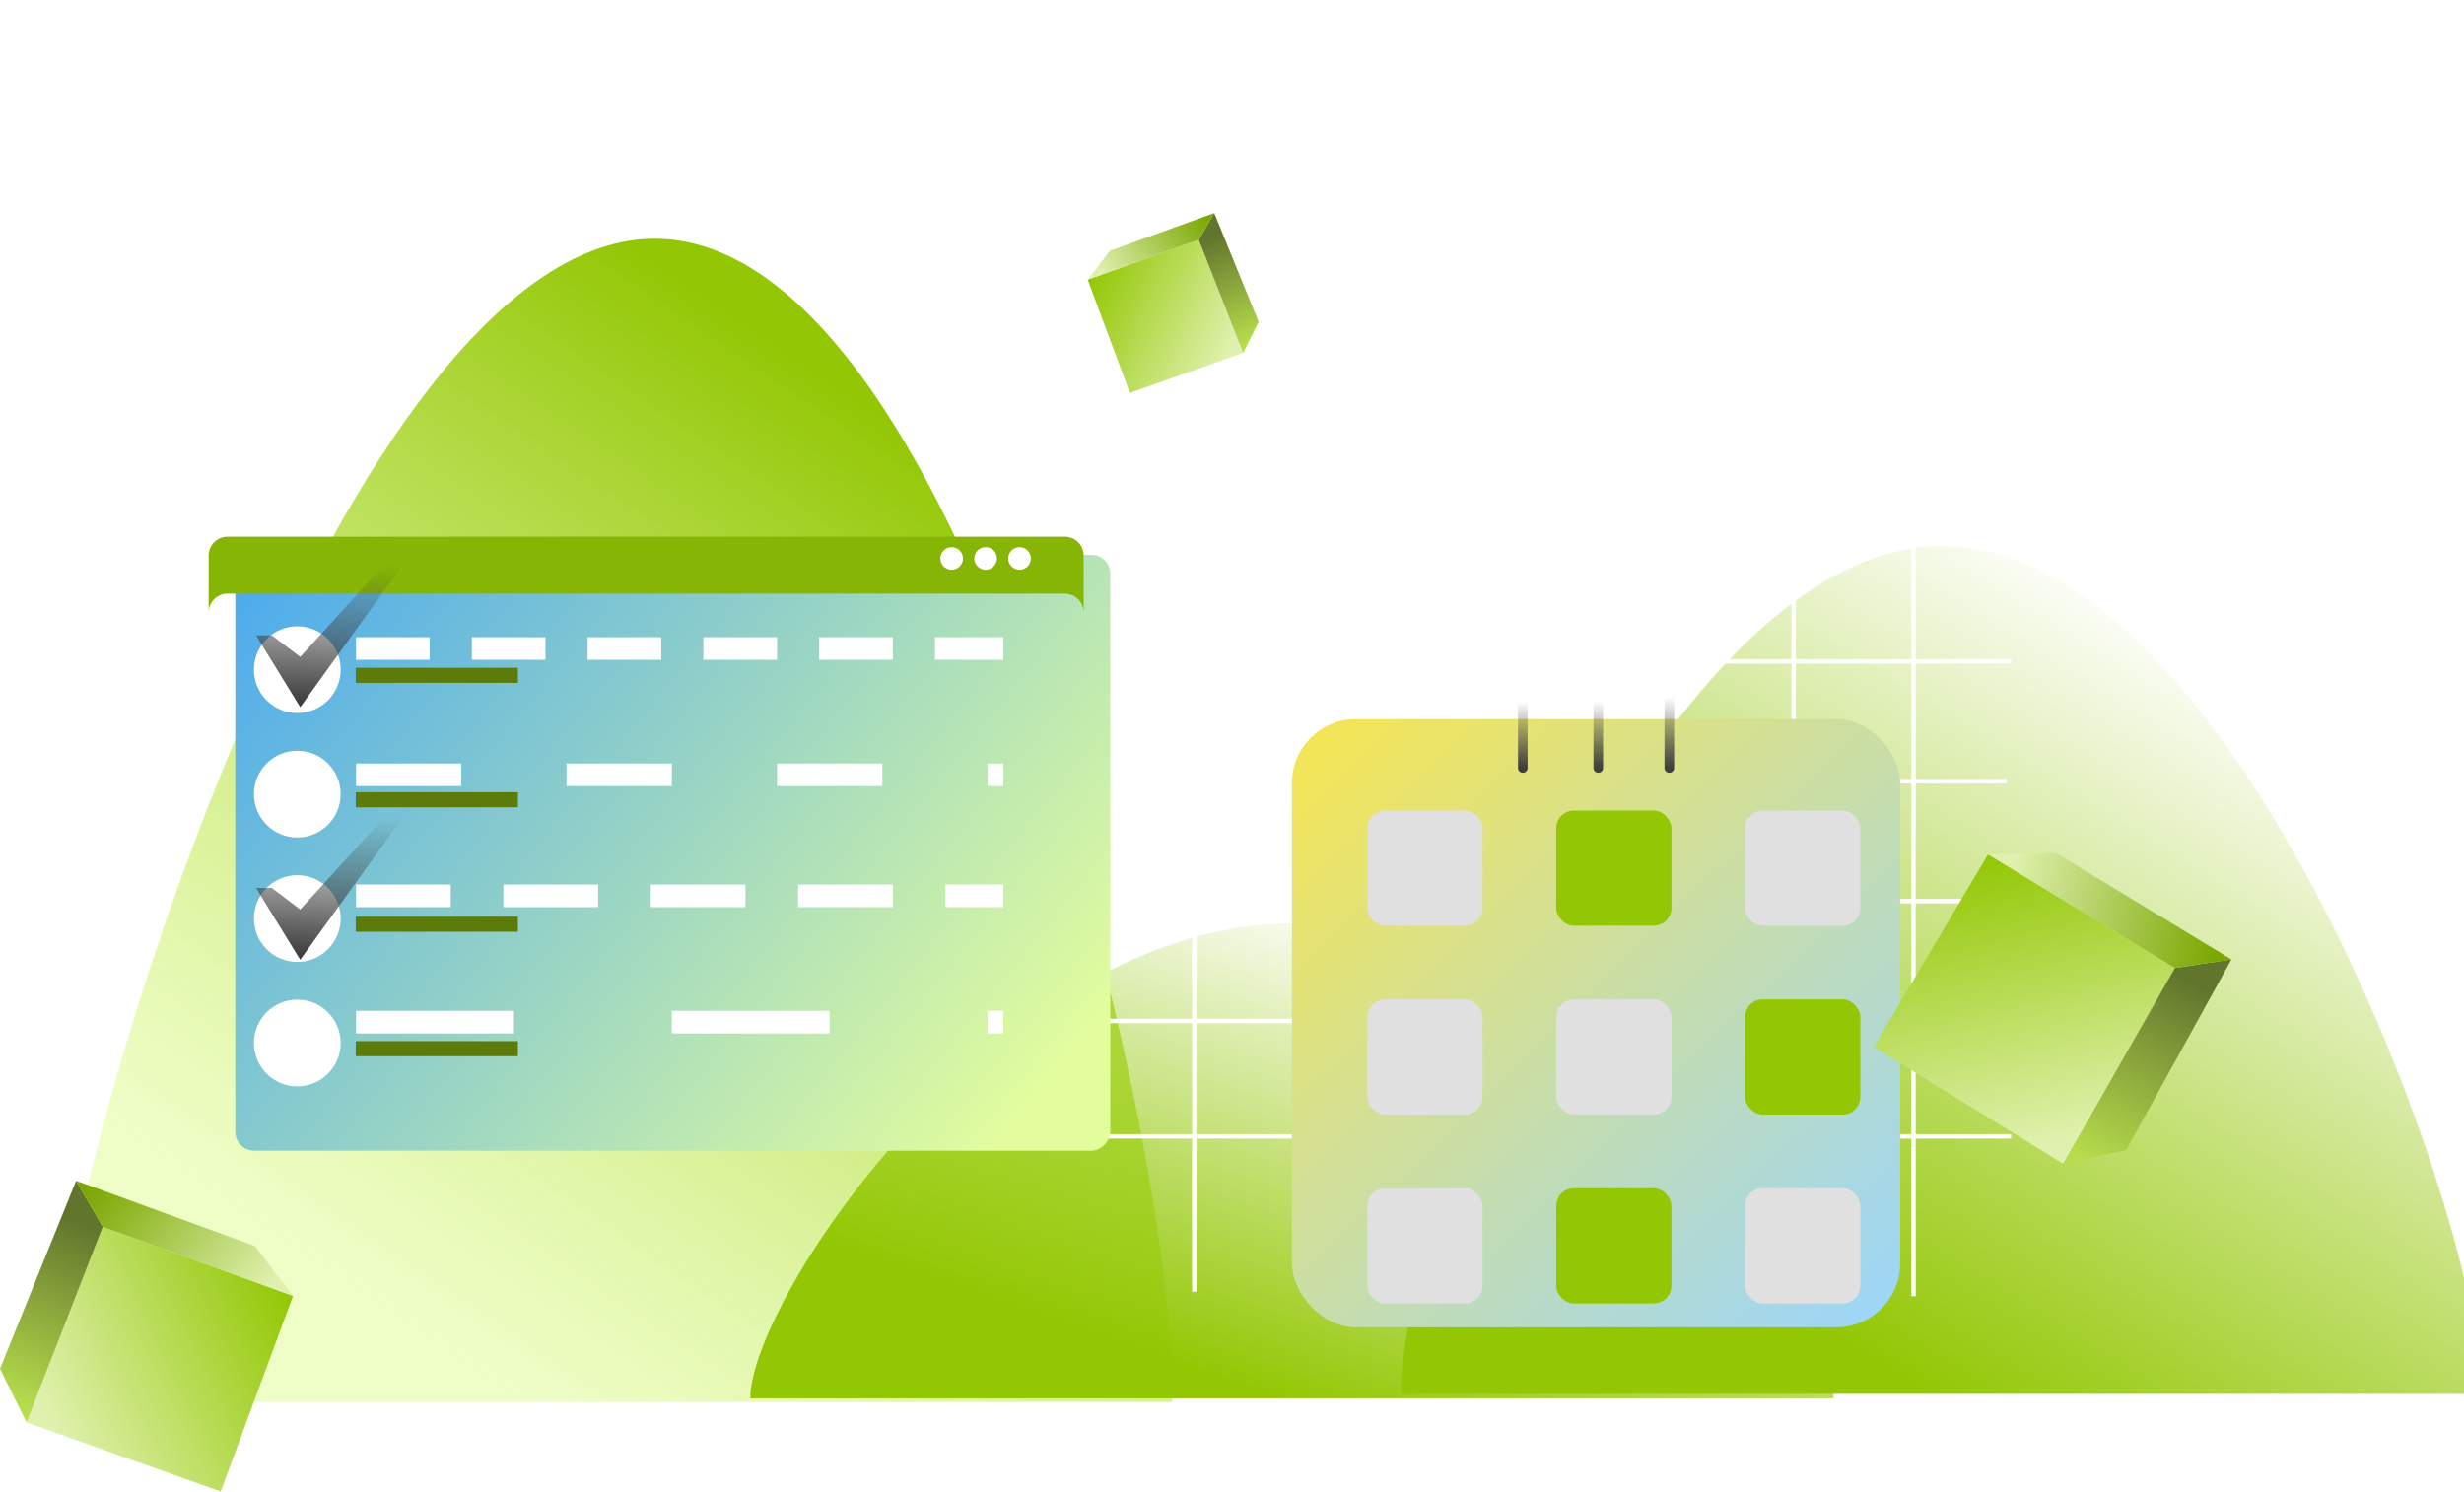 <svg width="555" height="336" viewBox="0 0 555 336" fill="none" xmlns="http://www.w3.org/2000/svg">
<g filter="url(#filter0_i_85_218)">
<path d="M258 309.81C259.454 255.376 212.526 49.66 142.373 47.787C72.22 45.914 7.076 255.375 5.622 309.81L128 309.81L258 309.81Z" fill="url(#paint0_linear_85_218)"/>
</g>
<g filter="url(#filter1_i_85_218)">
<path d="M555 310C555 270.008 499.164 119 433.571 119C367.979 119 311.5 270.008 311.5 310L426.5 310L555 310Z" fill="url(#paint1_linear_85_218)"/>
</g>
<g filter="url(#filter2_i_85_218)">
<path d="M409 311C409 288.596 353.05 204 287.322 204C221.595 204 165 288.596 165 311L280.236 311L409 311Z" fill="url(#paint2_linear_85_218)"/>
</g>
<path d="M269 45V291" stroke="white"/>
<path d="M296 44V292" stroke="white"/>
<path d="M323 45V291" stroke="white"/>
<path d="M350 44V292" stroke="white"/>
<path d="M377 45V291" stroke="white"/>
<path d="M404 44V292" stroke="white"/>
<path d="M431 44V292" stroke="white"/>
<path d="M452 68L245 68" stroke="white"/>
<path d="M453 95L244 95" stroke="white"/>
<path d="M452 122L245 122" stroke="white"/>
<path d="M453 149L244 149" stroke="white"/>
<path d="M452 176L245 176" stroke="white"/>
<path d="M453 203L244 203" stroke="white"/>
<path d="M453 230L244 230" stroke="white"/>
<path d="M453 256L244 256" stroke="white"/>
<rect x="291" y="162" width="137" height="137" rx="14.421" fill="url(#paint3_linear_85_218)"/>
<g filter="url(#filter3_i_85_218)">
<rect x="303.979" y="178.584" width="25.958" height="25.958" rx="4" fill="#E0E0E0"/>
</g>
<g filter="url(#filter4_i_85_218)">
<rect x="346.521" y="178.584" width="25.958" height="25.958" rx="4" fill="#93C704"/>
</g>
<g filter="url(#filter5_i_85_218)">
<rect x="389.063" y="178.584" width="25.958" height="25.958" rx="4" fill="#E0E0E0"/>
</g>
<g filter="url(#filter6_i_85_218)">
<rect x="303.979" y="221.126" width="25.958" height="25.958" rx="4" fill="#E0E0E0"/>
</g>
<g filter="url(#filter7_i_85_218)">
<rect x="346.521" y="221.126" width="25.958" height="25.958" rx="4" fill="#E0E0E0"/>
</g>
<g filter="url(#filter8_i_85_218)">
<rect x="389.063" y="221.126" width="25.958" height="25.958" rx="4" fill="#93C704"/>
</g>
<g filter="url(#filter9_i_85_218)">
<rect x="303.979" y="263.668" width="25.958" height="25.958" rx="4" fill="#E0E0E0"/>
</g>
<g filter="url(#filter10_i_85_218)">
<rect x="346.521" y="263.668" width="25.958" height="25.958" rx="4" fill="#93C704"/>
</g>
<g filter="url(#filter11_i_85_218)">
<rect x="389.063" y="263.668" width="25.958" height="25.958" rx="4" fill="#E0E0E0"/>
</g>
<path d="M343 158V173" stroke="url(#paint4_linear_85_218)" stroke-width="2.163" stroke-linecap="round"/>
<path d="M360 158V173" stroke="url(#paint5_linear_85_218)" stroke-width="2.163" stroke-linecap="round"/>
<path d="M376 157V173" stroke="url(#paint6_linear_85_218)" stroke-width="2.163" stroke-linecap="round"/>
<path d="M245 63L270 54L280 79.5L254.5 88.5L245 63Z" fill="url(#paint7_linear_85_218)"/>
<path d="M270 54L280 79.5L283.5 72.5L273.5 48L270 54Z" fill="url(#paint8_linear_85_218)"/>
<path d="M245 63L270 54L273.5 48L250 56.5L245 63Z" fill="url(#paint9_linear_85_218)"/>
<path d="M66 291.926L23.143 276.37L6 320.444L49.714 336L66 291.926Z" fill="url(#paint10_linear_85_218)"/>
<path d="M23.143 276.37L6 320.444L0 308.346L17.143 266L23.143 276.37Z" fill="url(#paint11_linear_85_218)"/>
<path d="M66 291.926L23.143 276.37L17.143 266L57.429 280.691L66 291.926Z" fill="url(#paint12_linear_85_218)"/>
<path d="M447.799 192.458L489.883 218.06L464.724 262.17L422.057 235.846L447.799 192.458Z" fill="url(#paint13_linear_85_218)"/>
<path d="M489.883 218.06L464.724 262.17L478.899 259.074L502.616 216.128L489.883 218.06Z" fill="url(#paint14_linear_85_218)"/>
<path d="M447.799 192.458L489.883 218.06L502.616 216.128L462.998 192.108L447.799 192.458Z" fill="url(#paint15_linear_85_218)"/>
<g filter="url(#filter12_i_85_218)">
<rect width="197.089" height="134.224" rx="4.248" transform="matrix(-1 0 0 1 244.089 119)" fill="url(#paint16_linear_85_218)"/>
</g>
<g filter="url(#filter13_i_85_218)">
<path fill-rule="evenodd" clip-rule="evenodd" d="M47 135.979L47 123.148C47 120.802 48.902 118.9 51.248 118.9L239.841 118.9C242.187 118.9 244.089 120.802 244.089 123.148L244.089 135.982C244.089 133.636 242.187 131.734 239.841 131.734L51.248 131.734C48.903 131.734 47.002 133.634 47 135.979Z" fill="#86B505"/>
</g>
<ellipse cx="2.549" cy="2.549" rx="2.549" ry="2.549" transform="matrix(-1 0 0 1 232.196 123.248)" fill="white"/>
<ellipse cx="2.549" cy="2.549" rx="2.549" ry="2.549" transform="matrix(-1 0 0 1 224.55 123.248)" fill="white"/>
<ellipse cx="2.549" cy="2.549" rx="2.549" ry="2.549" transform="matrix(-1 0 0 1 216.904 123.248)" fill="white"/>
<circle cx="66.964" cy="150.857" r="9.769" fill="white"/>
<line x1="80.193" y1="146.088" x2="226.006" y2="146.088" stroke="white" stroke-width="5.097" stroke-dasharray="16.6 9.48"/>
<line x1="80.131" y1="152.131" x2="116.661" y2="152.131" stroke="#5D7B0B" stroke-width="3.398"/>
<circle cx="66.964" cy="178.891" r="9.769" fill="white"/>
<line x1="80.193" y1="174.54" x2="226.006" y2="174.54" stroke="white" stroke-width="5.097" stroke-dasharray="23.71 23.71"/>
<line x1="80.131" y1="180.166" x2="116.661" y2="180.166" stroke="#5D7B0B" stroke-width="3.398"/>
<circle cx="66.964" cy="206.925" r="9.769" fill="white"/>
<line x1="80.193" y1="201.805" x2="226.006" y2="201.805" stroke="white" stroke-width="5.097" stroke-dasharray="21.34 11.85"/>
<line x1="80.131" y1="208.2" x2="116.661" y2="208.2" stroke="#5D7B0B" stroke-width="3.398"/>
<circle cx="66.964" cy="234.96" r="9.769" fill="white"/>
<line x1="80.193" y1="230.257" x2="226.006" y2="230.257" stroke="white" stroke-width="5.097" stroke-dasharray="35.56 35.56"/>
<line x1="80.131" y1="236.234" x2="116.661" y2="236.234" stroke="#5D7B0B" stroke-width="3.398"/>
<path d="M89.677 123.742L67.627 147.985L61.226 143.124H57.669L67.627 159.306L93.233 123.742H89.677Z" fill="url(#paint17_linear_85_218)"/>
<path d="M89.677 180.645L67.627 204.887L61.226 200.027H57.669L67.627 216.209L93.233 180.645H89.677Z" fill="url(#paint18_linear_85_218)"/>
<defs>
<filter id="filter0_i_85_218" x="5.622" y="47.775" width="258.411" height="268.035" filterUnits="userSpaceOnUse" color-interpolation-filters="sRGB">
<feFlood flood-opacity="0" result="BackgroundImageFix"/>
<feBlend mode="normal" in="SourceGraphic" in2="BackgroundImageFix" result="shape"/>
<feColorMatrix in="SourceAlpha" type="matrix" values="0 0 0 0 0 0 0 0 0 0 0 0 0 0 0 0 0 0 127 0" result="hardAlpha"/>
<feOffset dx="6" dy="6"/>
<feGaussianBlur stdDeviation="15"/>
<feComposite in2="hardAlpha" operator="arithmetic" k2="-1" k3="1"/>
<feColorMatrix type="matrix" values="0 0 0 0 0.891 0 0 0 0 0.992 0 0 0 0 0.616 0 0 0 1 0"/>
<feBlend mode="normal" in2="shape" result="effect1_innerShadow_85_218"/>
</filter>
<filter id="filter1_i_85_218" x="311.5" y="119" width="247.5" height="195" filterUnits="userSpaceOnUse" color-interpolation-filters="sRGB">
<feFlood flood-opacity="0" result="BackgroundImageFix"/>
<feBlend mode="normal" in="SourceGraphic" in2="BackgroundImageFix" result="shape"/>
<feColorMatrix in="SourceAlpha" type="matrix" values="0 0 0 0 0 0 0 0 0 0 0 0 0 0 0 0 0 0 127 0" result="hardAlpha"/>
<feOffset dx="4" dy="4"/>
<feGaussianBlur stdDeviation="10"/>
<feComposite in2="hardAlpha" operator="arithmetic" k2="-1" k3="1"/>
<feColorMatrix type="matrix" values="0 0 0 0 0.891 0 0 0 0 0.992 0 0 0 0 0.616 0 0 0 1 0"/>
<feBlend mode="normal" in2="shape" result="effect1_innerShadow_85_218"/>
</filter>
<filter id="filter2_i_85_218" x="165" y="204" width="248" height="111" filterUnits="userSpaceOnUse" color-interpolation-filters="sRGB">
<feFlood flood-opacity="0" result="BackgroundImageFix"/>
<feBlend mode="normal" in="SourceGraphic" in2="BackgroundImageFix" result="shape"/>
<feColorMatrix in="SourceAlpha" type="matrix" values="0 0 0 0 0 0 0 0 0 0 0 0 0 0 0 0 0 0 127 0" result="hardAlpha"/>
<feOffset dx="4" dy="4"/>
<feGaussianBlur stdDeviation="10"/>
<feComposite in2="hardAlpha" operator="arithmetic" k2="-1" k3="1"/>
<feColorMatrix type="matrix" values="0 0 0 0 0.891 0 0 0 0 0.992 0 0 0 0 0.616 0 0 0 1 0"/>
<feBlend mode="normal" in2="shape" result="effect1_innerShadow_85_218"/>
</filter>
<filter id="filter3_i_85_218" x="303.979" y="178.584" width="29.958" height="29.958" filterUnits="userSpaceOnUse" color-interpolation-filters="sRGB">
<feFlood flood-opacity="0" result="BackgroundImageFix"/>
<feBlend mode="normal" in="SourceGraphic" in2="BackgroundImageFix" result="shape"/>
<feColorMatrix in="SourceAlpha" type="matrix" values="0 0 0 0 0 0 0 0 0 0 0 0 0 0 0 0 0 0 127 0" result="hardAlpha"/>
<feOffset dx="4" dy="4"/>
<feGaussianBlur stdDeviation="3"/>
<feComposite in2="hardAlpha" operator="arithmetic" k2="-1" k3="1"/>
<feColorMatrix type="matrix" values="0 0 0 0 1 0 0 0 0 1 0 0 0 0 1 0 0 0 1 0"/>
<feBlend mode="normal" in2="shape" result="effect1_innerShadow_85_218"/>
</filter>
<filter id="filter4_i_85_218" x="346.521" y="178.584" width="29.958" height="29.958" filterUnits="userSpaceOnUse" color-interpolation-filters="sRGB">
<feFlood flood-opacity="0" result="BackgroundImageFix"/>
<feBlend mode="normal" in="SourceGraphic" in2="BackgroundImageFix" result="shape"/>
<feColorMatrix in="SourceAlpha" type="matrix" values="0 0 0 0 0 0 0 0 0 0 0 0 0 0 0 0 0 0 127 0" result="hardAlpha"/>
<feOffset dx="4" dy="4"/>
<feGaussianBlur stdDeviation="3"/>
<feComposite in2="hardAlpha" operator="arithmetic" k2="-1" k3="1"/>
<feColorMatrix type="matrix" values="0 0 0 0 0.891 0 0 0 0 0.992 0 0 0 0 0.616 0 0 0 1 0"/>
<feBlend mode="normal" in2="shape" result="effect1_innerShadow_85_218"/>
</filter>
<filter id="filter5_i_85_218" x="389.063" y="178.584" width="29.958" height="29.958" filterUnits="userSpaceOnUse" color-interpolation-filters="sRGB">
<feFlood flood-opacity="0" result="BackgroundImageFix"/>
<feBlend mode="normal" in="SourceGraphic" in2="BackgroundImageFix" result="shape"/>
<feColorMatrix in="SourceAlpha" type="matrix" values="0 0 0 0 0 0 0 0 0 0 0 0 0 0 0 0 0 0 127 0" result="hardAlpha"/>
<feOffset dx="4" dy="4"/>
<feGaussianBlur stdDeviation="3"/>
<feComposite in2="hardAlpha" operator="arithmetic" k2="-1" k3="1"/>
<feColorMatrix type="matrix" values="0 0 0 0 1 0 0 0 0 1 0 0 0 0 1 0 0 0 1 0"/>
<feBlend mode="normal" in2="shape" result="effect1_innerShadow_85_218"/>
</filter>
<filter id="filter6_i_85_218" x="303.979" y="221.126" width="29.958" height="29.958" filterUnits="userSpaceOnUse" color-interpolation-filters="sRGB">
<feFlood flood-opacity="0" result="BackgroundImageFix"/>
<feBlend mode="normal" in="SourceGraphic" in2="BackgroundImageFix" result="shape"/>
<feColorMatrix in="SourceAlpha" type="matrix" values="0 0 0 0 0 0 0 0 0 0 0 0 0 0 0 0 0 0 127 0" result="hardAlpha"/>
<feOffset dx="4" dy="4"/>
<feGaussianBlur stdDeviation="3"/>
<feComposite in2="hardAlpha" operator="arithmetic" k2="-1" k3="1"/>
<feColorMatrix type="matrix" values="0 0 0 0 1 0 0 0 0 1 0 0 0 0 1 0 0 0 1 0"/>
<feBlend mode="normal" in2="shape" result="effect1_innerShadow_85_218"/>
</filter>
<filter id="filter7_i_85_218" x="346.521" y="221.126" width="29.958" height="29.958" filterUnits="userSpaceOnUse" color-interpolation-filters="sRGB">
<feFlood flood-opacity="0" result="BackgroundImageFix"/>
<feBlend mode="normal" in="SourceGraphic" in2="BackgroundImageFix" result="shape"/>
<feColorMatrix in="SourceAlpha" type="matrix" values="0 0 0 0 0 0 0 0 0 0 0 0 0 0 0 0 0 0 127 0" result="hardAlpha"/>
<feOffset dx="4" dy="4"/>
<feGaussianBlur stdDeviation="3"/>
<feComposite in2="hardAlpha" operator="arithmetic" k2="-1" k3="1"/>
<feColorMatrix type="matrix" values="0 0 0 0 1 0 0 0 0 1 0 0 0 0 1 0 0 0 1 0"/>
<feBlend mode="normal" in2="shape" result="effect1_innerShadow_85_218"/>
</filter>
<filter id="filter8_i_85_218" x="389.063" y="221.126" width="29.958" height="29.958" filterUnits="userSpaceOnUse" color-interpolation-filters="sRGB">
<feFlood flood-opacity="0" result="BackgroundImageFix"/>
<feBlend mode="normal" in="SourceGraphic" in2="BackgroundImageFix" result="shape"/>
<feColorMatrix in="SourceAlpha" type="matrix" values="0 0 0 0 0 0 0 0 0 0 0 0 0 0 0 0 0 0 127 0" result="hardAlpha"/>
<feOffset dx="4" dy="4"/>
<feGaussianBlur stdDeviation="3"/>
<feComposite in2="hardAlpha" operator="arithmetic" k2="-1" k3="1"/>
<feColorMatrix type="matrix" values="0 0 0 0 0.891 0 0 0 0 0.992 0 0 0 0 0.616 0 0 0 1 0"/>
<feBlend mode="normal" in2="shape" result="effect1_innerShadow_85_218"/>
</filter>
<filter id="filter9_i_85_218" x="303.979" y="263.668" width="29.958" height="29.958" filterUnits="userSpaceOnUse" color-interpolation-filters="sRGB">
<feFlood flood-opacity="0" result="BackgroundImageFix"/>
<feBlend mode="normal" in="SourceGraphic" in2="BackgroundImageFix" result="shape"/>
<feColorMatrix in="SourceAlpha" type="matrix" values="0 0 0 0 0 0 0 0 0 0 0 0 0 0 0 0 0 0 127 0" result="hardAlpha"/>
<feOffset dx="4" dy="4"/>
<feGaussianBlur stdDeviation="3"/>
<feComposite in2="hardAlpha" operator="arithmetic" k2="-1" k3="1"/>
<feColorMatrix type="matrix" values="0 0 0 0 1 0 0 0 0 1 0 0 0 0 1 0 0 0 1 0"/>
<feBlend mode="normal" in2="shape" result="effect1_innerShadow_85_218"/>
</filter>
<filter id="filter10_i_85_218" x="346.521" y="263.668" width="29.958" height="29.958" filterUnits="userSpaceOnUse" color-interpolation-filters="sRGB">
<feFlood flood-opacity="0" result="BackgroundImageFix"/>
<feBlend mode="normal" in="SourceGraphic" in2="BackgroundImageFix" result="shape"/>
<feColorMatrix in="SourceAlpha" type="matrix" values="0 0 0 0 0 0 0 0 0 0 0 0 0 0 0 0 0 0 127 0" result="hardAlpha"/>
<feOffset dx="4" dy="4"/>
<feGaussianBlur stdDeviation="3"/>
<feComposite in2="hardAlpha" operator="arithmetic" k2="-1" k3="1"/>
<feColorMatrix type="matrix" values="0 0 0 0 0.876 0 0 0 0 0.946 0 0 0 0 0.686 0 0 0 1 0"/>
<feBlend mode="normal" in2="shape" result="effect1_innerShadow_85_218"/>
</filter>
<filter id="filter11_i_85_218" x="389.063" y="263.668" width="29.958" height="29.958" filterUnits="userSpaceOnUse" color-interpolation-filters="sRGB">
<feFlood flood-opacity="0" result="BackgroundImageFix"/>
<feBlend mode="normal" in="SourceGraphic" in2="BackgroundImageFix" result="shape"/>
<feColorMatrix in="SourceAlpha" type="matrix" values="0 0 0 0 0 0 0 0 0 0 0 0 0 0 0 0 0 0 127 0" result="hardAlpha"/>
<feOffset dx="4" dy="4"/>
<feGaussianBlur stdDeviation="3"/>
<feComposite in2="hardAlpha" operator="arithmetic" k2="-1" k3="1"/>
<feColorMatrix type="matrix" values="0 0 0 0 1 0 0 0 0 1 0 0 0 0 1 0 0 0 1 0"/>
<feBlend mode="normal" in2="shape" result="effect1_innerShadow_85_218"/>
</filter>
<filter id="filter12_i_85_218" x="47" y="119" width="203.089" height="140.224" filterUnits="userSpaceOnUse" color-interpolation-filters="sRGB">
<feFlood flood-opacity="0" result="BackgroundImageFix"/>
<feBlend mode="normal" in="SourceGraphic" in2="BackgroundImageFix" result="shape"/>
<feColorMatrix in="SourceAlpha" type="matrix" values="0 0 0 0 0 0 0 0 0 0 0 0 0 0 0 0 0 0 127 0" result="hardAlpha"/>
<feOffset dx="6" dy="6"/>
<feGaussianBlur stdDeviation="5"/>
<feComposite in2="hardAlpha" operator="arithmetic" k2="-1" k3="1"/>
<feColorMatrix type="matrix" values="0 0 0 0 0.878 0 0 0 0 0.878 0 0 0 0 0.878 0 0 0 1 0"/>
<feBlend mode="normal" in2="shape" result="effect1_innerShadow_85_218"/>
</filter>
<filter id="filter13_i_85_218" x="47" y="118.9" width="197.089" height="19.082" filterUnits="userSpaceOnUse" color-interpolation-filters="sRGB">
<feFlood flood-opacity="0" result="BackgroundImageFix"/>
<feBlend mode="normal" in="SourceGraphic" in2="BackgroundImageFix" result="shape"/>
<feColorMatrix in="SourceAlpha" type="matrix" values="0 0 0 0 0 0 0 0 0 0 0 0 0 0 0 0 0 0 127 0" result="hardAlpha"/>
<feOffset dy="2"/>
<feGaussianBlur stdDeviation="2"/>
<feComposite in2="hardAlpha" operator="arithmetic" k2="-1" k3="1"/>
<feColorMatrix type="matrix" values="0 0 0 0 1 0 0 0 0 1 0 0 0 0 1 0 0 0 1 0"/>
<feBlend mode="normal" in2="shape" result="effect1_innerShadow_85_218"/>
</filter>
<linearGradient id="paint0_linear_85_218" x1="22.526" y1="249.05" x2="151.578" y2="59.008" gradientUnits="userSpaceOnUse">
<stop stop-color="#E3FD9D" stop-opacity="0.57"/>
<stop offset="1" stop-color="#93C704"/>
</linearGradient>
<linearGradient id="paint1_linear_85_218" x1="337.617" y1="252.519" x2="431.702" y2="101.694" gradientUnits="userSpaceOnUse">
<stop stop-color="#93C704"/>
<stop offset="1" stop-color="#93C704" stop-opacity="0"/>
<stop offset="1" stop-color="#E3FD9D"/>
</linearGradient>
<linearGradient id="paint2_linear_85_218" x1="191.171" y1="278.798" x2="227.665" y2="174.153" gradientUnits="userSpaceOnUse">
<stop stop-color="#93C704"/>
<stop offset="1" stop-color="#93C704" stop-opacity="0"/>
<stop offset="1" stop-color="#E3FD9D"/>
</linearGradient>
<linearGradient id="paint3_linear_85_218" x1="291" y1="162" x2="428" y2="302.245" gradientUnits="userSpaceOnUse">
<stop stop-color="#F7E650"/>
<stop offset="1" stop-color="#9AD5FF"/>
</linearGradient>
<linearGradient id="paint4_linear_85_218" x1="343.5" y1="158" x2="343.5" y2="173" gradientUnits="userSpaceOnUse">
<stop stop-color="#3E3E3E" stop-opacity="0"/>
<stop offset="1" stop-color="#3E3E3E"/>
</linearGradient>
<linearGradient id="paint5_linear_85_218" x1="360.5" y1="158" x2="360.5" y2="173" gradientUnits="userSpaceOnUse">
<stop stop-color="#3E3E3E" stop-opacity="0"/>
<stop offset="1" stop-color="#3E3E3E"/>
</linearGradient>
<linearGradient id="paint6_linear_85_218" x1="376.5" y1="157" x2="376.5" y2="173" gradientUnits="userSpaceOnUse">
<stop stop-color="#3E3E3E" stop-opacity="0"/>
<stop offset="1" stop-color="#3E3E3E"/>
</linearGradient>
<linearGradient id="paint7_linear_85_218" x1="245" y1="63" x2="279" y2="79.5" gradientUnits="userSpaceOnUse">
<stop stop-color="#93C704"/>
<stop offset="0.955" stop-color="#E0F1AF"/>
</linearGradient>
<linearGradient id="paint8_linear_85_218" x1="269" y1="55" x2="279" y2="79.5" gradientUnits="userSpaceOnUse">
<stop stop-color="#62752D"/>
<stop offset="0.955" stop-color="#B7DD4C"/>
</linearGradient>
<linearGradient id="paint9_linear_85_218" x1="271" y1="48" x2="250" y2="64.5" gradientUnits="userSpaceOnUse">
<stop stop-color="#7BA702"/>
<stop offset="1" stop-color="#E0F1AF"/>
</linearGradient>
<linearGradient id="paint10_linear_85_218" x1="66" y1="291.926" x2="7.533" y2="320.068" gradientUnits="userSpaceOnUse">
<stop stop-color="#93C704"/>
<stop offset="0.955" stop-color="#E0F1AF"/>
</linearGradient>
<linearGradient id="paint11_linear_85_218" x1="24.857" y1="278.099" x2="7.472" y2="320.345" gradientUnits="userSpaceOnUse">
<stop stop-color="#62752D"/>
<stop offset="0.955" stop-color="#B7DD4C"/>
</linearGradient>
<linearGradient id="paint12_linear_85_218" x1="21.429" y1="266" x2="57.653" y2="294.23" gradientUnits="userSpaceOnUse">
<stop stop-color="#7BA702"/>
<stop offset="1" stop-color="#E0F1AF"/>
</linearGradient>
<linearGradient id="paint13_linear_85_218" x1="447.799" y1="192.458" x2="463.56" y2="260.727" gradientUnits="userSpaceOnUse">
<stop stop-color="#93C704"/>
<stop offset="0.955" stop-color="#E0F1AF"/>
</linearGradient>
<linearGradient id="paint14_linear_85_218" x1="487.276" y1="217.781" x2="463.56" y2="260.727" gradientUnits="userSpaceOnUse">
<stop stop-color="#62752D"/>
<stop offset="0.955" stop-color="#B7DD4C"/>
</linearGradient>
<linearGradient id="paint15_linear_85_218" x1="499.706" y1="212.52" x2="451.453" y2="201.419" gradientUnits="userSpaceOnUse">
<stop stop-color="#7BA702"/>
<stop offset="1" stop-color="#E0F1AF"/>
</linearGradient>
<linearGradient id="paint16_linear_85_218" x1="197.253" y1="10" x2="32.753" y2="143" gradientUnits="userSpaceOnUse">
<stop stop-color="#4EABEC"/>
<stop offset="1" stop-color="#E3FD9D"/>
</linearGradient>
<linearGradient id="paint17_linear_85_218" x1="67.153" y1="158.121" x2="68.931" y2="126.113" gradientUnits="userSpaceOnUse">
<stop stop-color="#3E3E3E"/>
<stop offset="1" stop-color="#3E3E3E" stop-opacity="0"/>
</linearGradient>
<linearGradient id="paint18_linear_85_218" x1="67.153" y1="215.023" x2="68.931" y2="183.015" gradientUnits="userSpaceOnUse">
<stop stop-color="#3E3E3E"/>
<stop offset="1" stop-color="#3E3E3E" stop-opacity="0"/>
</linearGradient>
</defs>
</svg>
